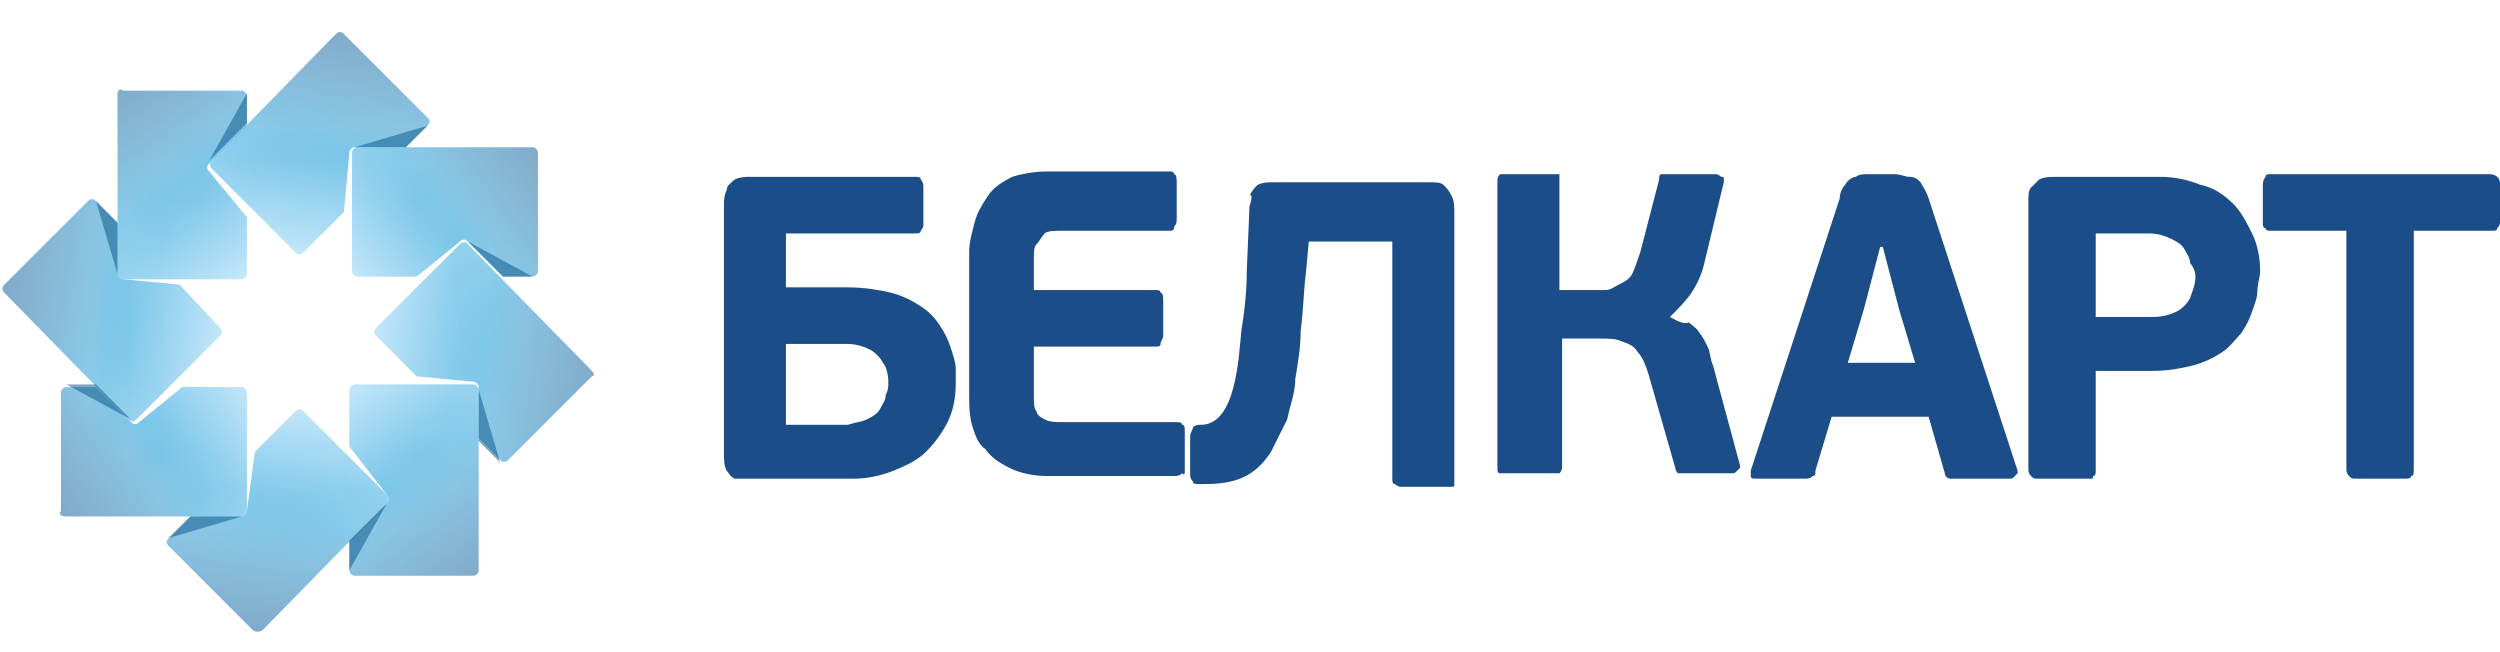 <svg width="69" height="18" viewBox="0 0 69 18" fill="none" xmlns="http://www.w3.org/2000/svg">
<path opacity="0.5" fill-rule="evenodd" clip-rule="evenodd" d="M16.336 10.237L12.914 6.741C12.84 6.667 12.765 6.667 12.691 6.741L10.385 9.047C10.311 9.122 10.311 9.196 10.385 9.27L11.501 10.386L13.063 10.535C13.137 10.535 13.212 10.609 13.212 10.684V12.097L13.807 12.692C13.881 12.767 13.956 12.767 14.03 12.692L16.336 10.386C16.41 10.386 16.41 10.312 16.336 10.237Z" fill="url(#paint0_linear)"/>
<path opacity="0.5" fill-rule="evenodd" clip-rule="evenodd" d="M13.212 15.742V10.758C13.212 10.684 13.137 10.61 13.063 10.61H9.79C9.716 10.61 9.641 10.684 9.641 10.758V12.32L10.683 13.659C10.757 13.734 10.757 13.808 10.683 13.883L9.641 14.924V15.742C9.641 15.816 9.716 15.891 9.79 15.891H13.063C13.137 15.891 13.212 15.816 13.212 15.742Z" fill="url(#paint1_linear)"/>
<path opacity="0.5" fill-rule="evenodd" clip-rule="evenodd" d="M7.261 17.378L10.683 13.882C10.757 13.808 10.757 13.733 10.683 13.659L8.377 11.353C8.302 11.279 8.228 11.279 8.154 11.353L7.038 12.469L6.815 14.105C6.815 14.18 6.74 14.254 6.666 14.254H5.253L4.658 14.849C4.583 14.924 4.583 14.998 4.658 15.072L6.964 17.378C7.038 17.453 7.187 17.453 7.261 17.378Z" fill="url(#paint2_linear)"/>
<path opacity="0.5" fill-rule="evenodd" clip-rule="evenodd" d="M1.831 14.254H6.666C6.74 14.254 6.815 14.18 6.815 14.105V10.833C6.815 10.758 6.74 10.684 6.666 10.684H5.029L3.839 11.651C3.765 11.725 3.691 11.725 3.616 11.651L2.649 10.684H1.831C1.757 10.684 1.682 10.758 1.682 10.833V14.105C1.608 14.18 1.682 14.254 1.831 14.254Z" fill="url(#paint3_linear)"/>
<path opacity="0.5" fill-rule="evenodd" clip-rule="evenodd" d="M3.244 2.576V7.56C3.244 7.634 3.319 7.708 3.393 7.708H6.666C6.74 7.708 6.815 7.634 6.815 7.56V5.998L5.773 4.733C5.699 4.659 5.699 4.584 5.773 4.51L6.815 3.469V2.65C6.815 2.576 6.74 2.502 6.666 2.502H3.393C3.319 2.427 3.244 2.502 3.244 2.576Z" fill="url(#paint4_linear)"/>
<path opacity="0.5" fill-rule="evenodd" clip-rule="evenodd" d="M9.269 0.939L5.848 4.435C5.773 4.51 5.773 4.584 5.848 4.658L8.154 6.964C8.228 7.039 8.302 7.039 8.377 6.964L9.492 5.848L9.641 4.212C9.641 4.138 9.716 4.063 9.79 4.063H11.203L11.798 3.468C11.873 3.394 11.873 3.319 11.798 3.245L9.492 0.939C9.418 0.865 9.344 0.865 9.269 0.939Z" fill="url(#paint5_linear)"/>
<path opacity="0.5" fill-rule="evenodd" clip-rule="evenodd" d="M14.7 4.064H9.865C9.79 4.064 9.716 4.138 9.716 4.213V7.486C9.716 7.56 9.79 7.634 9.865 7.634H11.501L12.691 6.667C12.765 6.593 12.84 6.593 12.914 6.667L13.881 7.634H14.7C14.774 7.634 14.848 7.56 14.848 7.486V4.213C14.848 4.138 14.774 4.064 14.7 4.064Z" fill="url(#paint6_linear)"/>
<path opacity="0.5" fill-rule="evenodd" clip-rule="evenodd" d="M0.12 8.08L3.542 11.576C3.616 11.65 3.691 11.65 3.765 11.576L6.071 9.27C6.145 9.196 6.145 9.121 6.071 9.047L4.955 7.857L3.393 7.708C3.319 7.708 3.244 7.634 3.244 7.559V6.146L2.649 5.551C2.575 5.477 2.5 5.477 2.426 5.551L0.12 7.857C0.046 7.931 0.046 8.006 0.12 8.08Z" fill="url(#paint7_linear)"/>
<mask id="mask0" mask-type="alpha" maskUnits="userSpaceOnUse" x="3" y="3" width="11" height="12">
<path opacity="0.5" fill-rule="evenodd" clip-rule="evenodd" d="M8.228 14.477C11.129 14.477 13.435 12.096 13.435 9.121C13.435 6.146 11.055 3.765 8.228 3.765C5.327 3.765 3.021 6.146 3.021 9.121C3.021 12.096 5.327 14.477 8.228 14.477Z" fill="white"/>
</mask>
<g mask="url(#mask0)">
<path opacity="0.5" fill-rule="evenodd" clip-rule="evenodd" d="M16.336 10.237L12.914 6.741C12.84 6.667 12.766 6.667 12.691 6.741L10.385 9.047C10.311 9.122 10.311 9.196 10.385 9.27L11.501 10.386L13.063 10.535C13.137 10.535 13.212 10.609 13.212 10.684V12.097L13.807 12.692C13.881 12.767 13.956 12.767 14.03 12.692L16.336 10.386C16.41 10.386 16.41 10.312 16.336 10.237Z" fill="url(#paint8_linear)"/>
<path opacity="0.5" fill-rule="evenodd" clip-rule="evenodd" d="M13.212 15.742V10.758C13.212 10.684 13.137 10.61 13.063 10.61H9.79C9.716 10.61 9.641 10.684 9.641 10.758V12.32L10.683 13.659C10.757 13.734 10.757 13.808 10.683 13.883L9.641 14.924V15.742C9.641 15.816 9.716 15.891 9.79 15.891H13.063C13.137 15.891 13.212 15.816 13.212 15.742Z" fill="url(#paint9_linear)"/>
<path opacity="0.5" fill-rule="evenodd" clip-rule="evenodd" d="M7.261 17.378L10.683 13.882C10.757 13.808 10.757 13.733 10.683 13.659L8.377 11.353C8.303 11.279 8.228 11.279 8.154 11.353L7.038 12.469L6.815 14.105C6.815 14.18 6.741 14.254 6.666 14.254H5.253L4.658 14.849C4.583 14.924 4.583 14.998 4.658 15.072L6.964 17.378C7.038 17.453 7.187 17.453 7.261 17.378Z" fill="url(#paint10_linear)"/>
<path opacity="0.5" fill-rule="evenodd" clip-rule="evenodd" d="M1.831 14.254H6.666C6.74 14.254 6.815 14.18 6.815 14.105V10.833C6.815 10.758 6.74 10.684 6.666 10.684H5.03L3.839 11.651C3.765 11.725 3.691 11.725 3.616 11.651L2.649 10.684H1.831C1.757 10.684 1.682 10.758 1.682 10.833V14.105C1.608 14.18 1.682 14.254 1.831 14.254Z" fill="url(#paint11_linear)"/>
<path opacity="0.5" fill-rule="evenodd" clip-rule="evenodd" d="M3.244 2.576V7.56C3.244 7.634 3.319 7.708 3.393 7.708H6.666C6.74 7.708 6.815 7.634 6.815 7.56V5.998L5.773 4.733C5.699 4.659 5.699 4.584 5.773 4.51L6.815 3.469V2.65C6.815 2.576 6.74 2.502 6.666 2.502H3.393C3.319 2.427 3.244 2.502 3.244 2.576Z" fill="url(#paint12_linear)"/>
<path opacity="0.5" fill-rule="evenodd" clip-rule="evenodd" d="M9.269 0.939L5.848 4.435C5.773 4.51 5.773 4.584 5.848 4.658L8.154 6.964C8.228 7.039 8.302 7.039 8.377 6.964L9.493 5.848L9.641 4.212C9.641 4.138 9.716 4.063 9.79 4.063H11.204L11.799 3.468C11.873 3.394 11.873 3.319 11.799 3.245L9.493 0.939C9.418 0.865 9.344 0.865 9.269 0.939Z" fill="url(#paint13_linear)"/>
<path opacity="0.5" fill-rule="evenodd" clip-rule="evenodd" d="M14.7 4.064H9.865C9.79 4.064 9.716 4.138 9.716 4.213V7.486C9.716 7.56 9.79 7.634 9.865 7.634H11.501L12.691 6.667C12.766 6.593 12.84 6.593 12.914 6.667L13.881 7.634H14.7C14.774 7.634 14.848 7.56 14.848 7.486V4.213C14.848 4.138 14.774 4.064 14.7 4.064Z" fill="url(#paint14_linear)"/>
<path opacity="0.5" fill-rule="evenodd" clip-rule="evenodd" d="M0.12 8.08L3.542 11.576C3.616 11.65 3.691 11.65 3.765 11.576L6.071 9.27C6.145 9.196 6.145 9.121 6.071 9.047L4.955 7.857L3.393 7.708C3.319 7.708 3.244 7.634 3.244 7.559V6.146L2.649 5.551C2.575 5.477 2.501 5.477 2.426 5.551L0.12 7.857C0.046 7.931 0.046 8.006 0.12 8.08Z" fill="url(#paint15_linear)"/>
</g>
<path opacity="0.5" fill-rule="evenodd" clip-rule="evenodd" d="M13.212 10.758V12.172L13.807 12.767L13.212 10.758ZM12.914 6.667L13.881 7.634H14.7L12.914 6.667ZM9.79 4.064H11.203L11.799 3.469L9.79 4.064ZM5.773 4.436L6.815 3.394V2.576L5.773 4.436ZM3.244 7.56V6.147L2.649 5.552L3.244 7.56ZM3.616 11.577L2.649 10.61H1.831L3.616 11.577ZM6.666 14.255H5.253L4.658 14.85L6.666 14.255ZM10.683 13.883L9.641 14.924V15.742L10.683 13.883Z" fill="#055387"/>
<path d="M24.518 10.534C24.518 10.683 24.518 10.757 24.444 10.906C24.444 11.055 24.369 11.129 24.295 11.278C24.221 11.427 24.072 11.501 23.923 11.575C23.774 11.65 23.625 11.65 23.402 11.724H21.691V9.493H23.402C23.625 9.493 23.849 9.567 23.997 9.642C24.146 9.716 24.295 9.865 24.369 10.014C24.444 10.088 24.518 10.311 24.518 10.534ZM32.7 12.989V11.947C32.7 11.799 32.7 11.724 32.626 11.724C32.626 11.65 32.551 11.65 32.403 11.65H29.279C29.13 11.65 28.981 11.65 28.832 11.575C28.684 11.501 28.609 11.427 28.609 11.352C28.535 11.278 28.535 11.129 28.535 10.906V9.567H31.882C31.956 9.567 32.031 9.567 32.031 9.493C32.031 9.418 32.105 9.344 32.105 9.27V8.303C32.105 8.228 32.105 8.079 32.031 8.079C32.031 8.005 31.956 8.005 31.882 8.005H28.535V7.112C28.535 6.964 28.535 6.815 28.609 6.741C28.684 6.666 28.758 6.517 28.832 6.443C28.907 6.369 29.13 6.369 29.279 6.369H32.254C32.328 6.369 32.403 6.369 32.403 6.294C32.403 6.22 32.477 6.22 32.477 6.071V5.03C32.477 4.955 32.477 4.807 32.403 4.807C32.403 4.732 32.328 4.732 32.254 4.732H28.907C28.535 4.732 28.163 4.807 27.94 4.881C27.642 5.03 27.419 5.178 27.27 5.402C27.122 5.625 26.973 5.848 26.898 6.146C26.824 6.443 26.75 6.666 26.75 6.964V10.906C26.75 11.204 26.75 11.427 26.824 11.724C26.898 11.947 26.973 12.245 27.196 12.394C27.345 12.617 27.568 12.766 27.865 12.915C28.163 13.063 28.535 13.138 28.907 13.138H32.403C32.477 13.138 32.551 13.138 32.626 13.063C32.7 13.138 32.7 13.063 32.7 12.989ZM46.09 8.749C46.313 8.526 46.536 8.303 46.685 8.079C46.833 7.856 46.982 7.559 47.056 7.187L47.577 5.03V4.955C47.577 4.881 47.577 4.881 47.503 4.881C47.503 4.881 47.428 4.807 47.354 4.807H46.015C45.941 4.807 45.941 4.807 45.866 4.807C45.792 4.807 45.792 4.881 45.792 4.955L45.271 6.964C45.197 7.187 45.123 7.41 45.048 7.559C44.974 7.708 44.825 7.782 44.676 7.856C44.527 7.931 44.453 8.005 44.304 8.005C44.156 8.005 44.081 8.005 43.932 8.005H43.04V4.955C43.04 4.881 43.04 4.807 43.04 4.807C43.04 4.807 42.965 4.807 42.891 4.807H41.552C41.478 4.807 41.403 4.807 41.403 4.807C41.403 4.807 41.329 4.881 41.329 4.955V12.915C41.329 12.989 41.329 13.063 41.403 13.063C41.403 13.063 41.478 13.063 41.552 13.063H42.891C42.965 13.063 43.04 13.063 43.04 13.063C43.04 13.063 43.114 12.989 43.114 12.915V9.344H44.081C44.379 9.344 44.602 9.344 44.751 9.418C44.974 9.493 45.123 9.567 45.197 9.716C45.346 9.865 45.42 10.088 45.494 10.311L46.238 12.915C46.238 12.989 46.313 13.063 46.313 13.063C46.387 13.063 46.387 13.063 46.461 13.063H47.8C47.875 13.063 47.875 13.063 47.949 12.989L48.023 12.915C48.023 12.84 48.023 12.84 48.023 12.84L47.28 10.088C47.205 9.939 47.205 9.716 47.131 9.567C47.056 9.418 46.982 9.27 46.908 9.195C46.833 9.046 46.685 8.972 46.61 8.898C46.461 8.972 46.238 8.823 46.09 8.749ZM50.999 10.014L51.445 8.526L51.892 6.815H51.966L52.412 8.526L52.858 10.014H50.999ZM53.23 11.501L53.677 13.063C53.677 13.138 53.751 13.212 53.825 13.212C53.9 13.212 53.974 13.212 54.049 13.212H55.462C55.536 13.212 55.536 13.212 55.611 13.138L55.685 13.063V12.989L53.23 5.476C53.156 5.253 53.082 5.178 53.007 5.03C52.933 4.955 52.858 4.881 52.71 4.881C52.561 4.881 52.487 4.807 52.263 4.807H51.594C51.445 4.807 51.296 4.807 51.222 4.881C51.148 4.881 50.999 4.955 50.925 5.104C50.85 5.178 50.776 5.327 50.776 5.476L48.321 12.989C48.321 13.063 48.321 13.138 48.321 13.138C48.321 13.212 48.395 13.212 48.47 13.212H49.809C49.883 13.212 49.958 13.212 50.032 13.138C50.106 13.138 50.106 13.063 50.106 12.989L50.553 11.501H53.23ZM60.594 7.633C60.594 7.856 60.52 8.005 60.446 8.228C60.371 8.377 60.222 8.526 60.074 8.6C59.925 8.675 59.702 8.749 59.404 8.749H57.842V6.443H59.33C59.553 6.443 59.776 6.517 59.925 6.592C60.074 6.666 60.222 6.741 60.297 6.889C60.371 7.038 60.446 7.112 60.446 7.261C60.52 7.336 60.594 7.484 60.594 7.633ZM57.842 12.989V10.237H59.404C59.851 10.237 60.222 10.162 60.52 10.088C60.818 10.014 61.115 9.865 61.338 9.716C61.562 9.567 61.71 9.344 61.859 9.195C62.008 8.972 62.082 8.823 62.157 8.6C62.231 8.377 62.305 8.228 62.305 8.005C62.305 7.856 62.38 7.633 62.38 7.484C62.38 7.112 62.305 6.741 62.157 6.443C62.008 6.145 61.859 5.848 61.636 5.625C61.413 5.402 61.115 5.178 60.743 5.104C60.371 4.955 59.999 4.881 59.627 4.881H56.727C56.578 4.881 56.429 4.881 56.28 4.955C56.206 5.03 56.131 5.104 56.057 5.178C55.983 5.253 55.983 5.402 55.983 5.55V12.915C55.983 12.989 55.983 13.063 56.057 13.138C56.131 13.212 56.131 13.212 56.28 13.212H57.545C57.619 13.212 57.694 13.212 57.694 13.212C57.768 13.212 57.768 13.212 57.768 13.138C57.842 13.138 57.842 13.063 57.842 12.989ZM69 6.146V5.104C69 5.03 69 4.955 68.925 4.881C68.925 4.881 68.851 4.807 68.702 4.807H62.677C62.603 4.807 62.529 4.807 62.529 4.881C62.529 4.881 62.454 4.955 62.454 5.104V6.146C62.454 6.22 62.454 6.294 62.529 6.294C62.529 6.369 62.603 6.369 62.677 6.369H64.76V12.915C64.76 12.989 64.76 13.063 64.834 13.138C64.909 13.212 64.909 13.212 65.058 13.212H66.322C66.471 13.212 66.545 13.212 66.545 13.138C66.62 13.138 66.62 13.063 66.62 12.915V6.369H68.777C68.851 6.369 68.925 6.369 68.925 6.294C68.925 6.294 69 6.22 69 6.146ZM20.576 13.212H23.551C23.923 13.212 24.295 13.138 24.667 12.989C25.039 12.84 25.336 12.691 25.559 12.468C25.783 12.245 26.006 11.947 26.154 11.65C26.303 11.352 26.378 10.98 26.378 10.609C26.378 10.46 26.378 10.311 26.378 10.162C26.378 10.014 26.303 9.79 26.229 9.567C26.154 9.344 26.08 9.195 25.931 8.972C25.783 8.749 25.634 8.6 25.411 8.451C25.188 8.303 24.89 8.154 24.592 8.079C24.295 8.005 23.849 7.931 23.402 7.931H21.691V6.443H25.262C25.336 6.443 25.411 6.443 25.411 6.369C25.411 6.369 25.485 6.294 25.485 6.22V5.178C25.485 5.104 25.485 5.03 25.411 4.955C25.411 4.881 25.336 4.881 25.262 4.881H20.724C20.576 4.881 20.427 4.881 20.278 4.955C20.204 5.03 20.055 5.104 20.055 5.253C19.981 5.402 19.981 5.55 19.981 5.699V12.543C19.981 12.691 19.981 12.84 20.055 12.989C20.129 13.063 20.129 13.138 20.278 13.212C20.278 13.212 20.427 13.212 20.576 13.212ZM34.486 5.699L34.411 7.484C34.411 8.079 34.337 8.675 34.262 9.121C34.188 9.865 34.114 11.724 33.147 11.724C33.072 11.724 32.998 11.724 32.923 11.799C32.923 11.873 32.849 11.947 32.849 12.022V13.063C32.849 13.138 32.849 13.212 32.923 13.286C32.923 13.361 32.998 13.361 33.147 13.361C33.891 13.361 34.56 13.286 35.081 12.468C35.229 12.171 35.378 11.873 35.527 11.575C35.601 11.204 35.75 10.832 35.75 10.46C35.825 10.014 35.899 9.567 35.899 9.121C35.973 8.6 35.973 8.079 36.048 7.484L36.122 6.666H38.428V13.212C38.428 13.286 38.428 13.361 38.502 13.361C38.502 13.361 38.577 13.435 38.651 13.435H39.916C39.99 13.435 40.064 13.435 40.064 13.435C40.139 13.435 40.139 13.435 40.139 13.361C40.139 13.361 40.139 13.286 40.139 13.212V5.848C40.139 5.699 40.139 5.55 40.064 5.402C39.99 5.253 39.916 5.178 39.841 5.104C39.767 5.03 39.618 5.03 39.395 5.03H35.155C35.006 5.03 34.858 5.03 34.709 5.104C34.634 5.178 34.56 5.253 34.486 5.402C34.56 5.327 34.56 5.476 34.486 5.699Z" fill="#1B4D88"/>
<defs>
<linearGradient id="paint0_linear" x1="10.248" y1="9.309" x2="16.444" y2="10.18" gradientUnits="userSpaceOnUse">
<stop stop-color="#A2D9F7"/>
<stop offset="0.5" stop-color="#1B9DD9"/>
<stop offset="1" stop-color="#055795"/>
</linearGradient>
<linearGradient id="paint1_linear" x1="9.589" y1="10.704" x2="13.286" y2="15.792" gradientUnits="userSpaceOnUse">
<stop stop-color="#A2D9F7"/>
<stop offset="0.5" stop-color="#1B9DD9"/>
<stop offset="1" stop-color="#055795"/>
</linearGradient>
<linearGradient id="paint2_linear" x1="8.121" y1="11.221" x2="7.242" y2="17.476" gradientUnits="userSpaceOnUse">
<stop stop-color="#A2D9F7"/>
<stop offset="0.5" stop-color="#1B9DD9"/>
<stop offset="1" stop-color="#055795"/>
</linearGradient>
<linearGradient id="paint3_linear" x1="6.849" y1="10.593" x2="1.767" y2="14.152" gradientUnits="userSpaceOnUse">
<stop stop-color="#A2D9F7"/>
<stop offset="0.5" stop-color="#1B9DD9"/>
<stop offset="1" stop-color="#055795"/>
</linearGradient>
<linearGradient id="paint4_linear" x1="6.845" y1="7.627" x2="3.235" y2="2.471" gradientUnits="userSpaceOnUse">
<stop stop-color="#A2D9F7"/>
<stop offset="0.5" stop-color="#1B9DD9"/>
<stop offset="1" stop-color="#055795"/>
</linearGradient>
<linearGradient id="paint5_linear" x1="8.312" y1="7.073" x2="9.301" y2="0.829" gradientUnits="userSpaceOnUse">
<stop stop-color="#A2D9F7"/>
<stop offset="0.5" stop-color="#1B9DD9"/>
<stop offset="1" stop-color="#055795"/>
</linearGradient>
<linearGradient id="paint6_linear" x1="9.722" y1="7.715" x2="14.772" y2="4.046" gradientUnits="userSpaceOnUse">
<stop stop-color="#A2D9F7"/>
<stop offset="0.5" stop-color="#1B9DD9"/>
<stop offset="1" stop-color="#055795"/>
</linearGradient>
<linearGradient id="paint7_linear" x1="6.226" y1="9.047" x2="0.042" y2="8.067" gradientUnits="userSpaceOnUse">
<stop stop-color="#A2D9F7"/>
<stop offset="0.5" stop-color="#1B9DD9"/>
<stop offset="1" stop-color="#055795"/>
</linearGradient>
<linearGradient id="paint8_linear" x1="10.249" y1="9.309" x2="16.444" y2="10.18" gradientUnits="userSpaceOnUse">
<stop stop-color="#A2D9F7"/>
<stop offset="0.5" stop-color="#1B9DD9"/>
<stop offset="1" stop-color="#055795"/>
</linearGradient>
<linearGradient id="paint9_linear" x1="9.59" y1="10.704" x2="13.286" y2="15.792" gradientUnits="userSpaceOnUse">
<stop stop-color="#A2D9F7"/>
<stop offset="0.5" stop-color="#1B9DD9"/>
<stop offset="1" stop-color="#055795"/>
</linearGradient>
<linearGradient id="paint10_linear" x1="8.121" y1="11.221" x2="7.242" y2="17.476" gradientUnits="userSpaceOnUse">
<stop stop-color="#A2D9F7"/>
<stop offset="0.5" stop-color="#1B9DD9"/>
<stop offset="1" stop-color="#055795"/>
</linearGradient>
<linearGradient id="paint11_linear" x1="6.849" y1="10.593" x2="1.767" y2="14.152" gradientUnits="userSpaceOnUse">
<stop stop-color="#A2D9F7"/>
<stop offset="0.5" stop-color="#1B9DD9"/>
<stop offset="1" stop-color="#055795"/>
</linearGradient>
<linearGradient id="paint12_linear" x1="6.845" y1="7.627" x2="3.235" y2="2.471" gradientUnits="userSpaceOnUse">
<stop stop-color="#A2D9F7"/>
<stop offset="0.5" stop-color="#1B9DD9"/>
<stop offset="1" stop-color="#055795"/>
</linearGradient>
<linearGradient id="paint13_linear" x1="8.313" y1="7.073" x2="9.302" y2="0.829" gradientUnits="userSpaceOnUse">
<stop stop-color="#A2D9F7"/>
<stop offset="0.5" stop-color="#1B9DD9"/>
<stop offset="1" stop-color="#055795"/>
</linearGradient>
<linearGradient id="paint14_linear" x1="9.723" y1="7.715" x2="14.772" y2="4.046" gradientUnits="userSpaceOnUse">
<stop stop-color="#A2D9F7"/>
<stop offset="0.5" stop-color="#1B9DD9"/>
<stop offset="1" stop-color="#055795"/>
</linearGradient>
<linearGradient id="paint15_linear" x1="6.226" y1="9.047" x2="0.042" y2="8.067" gradientUnits="userSpaceOnUse">
<stop stop-color="#A2D9F7"/>
<stop offset="0.5" stop-color="#1B9DD9"/>
<stop offset="1" stop-color="#055795"/>
</linearGradient>
</defs>
</svg>
